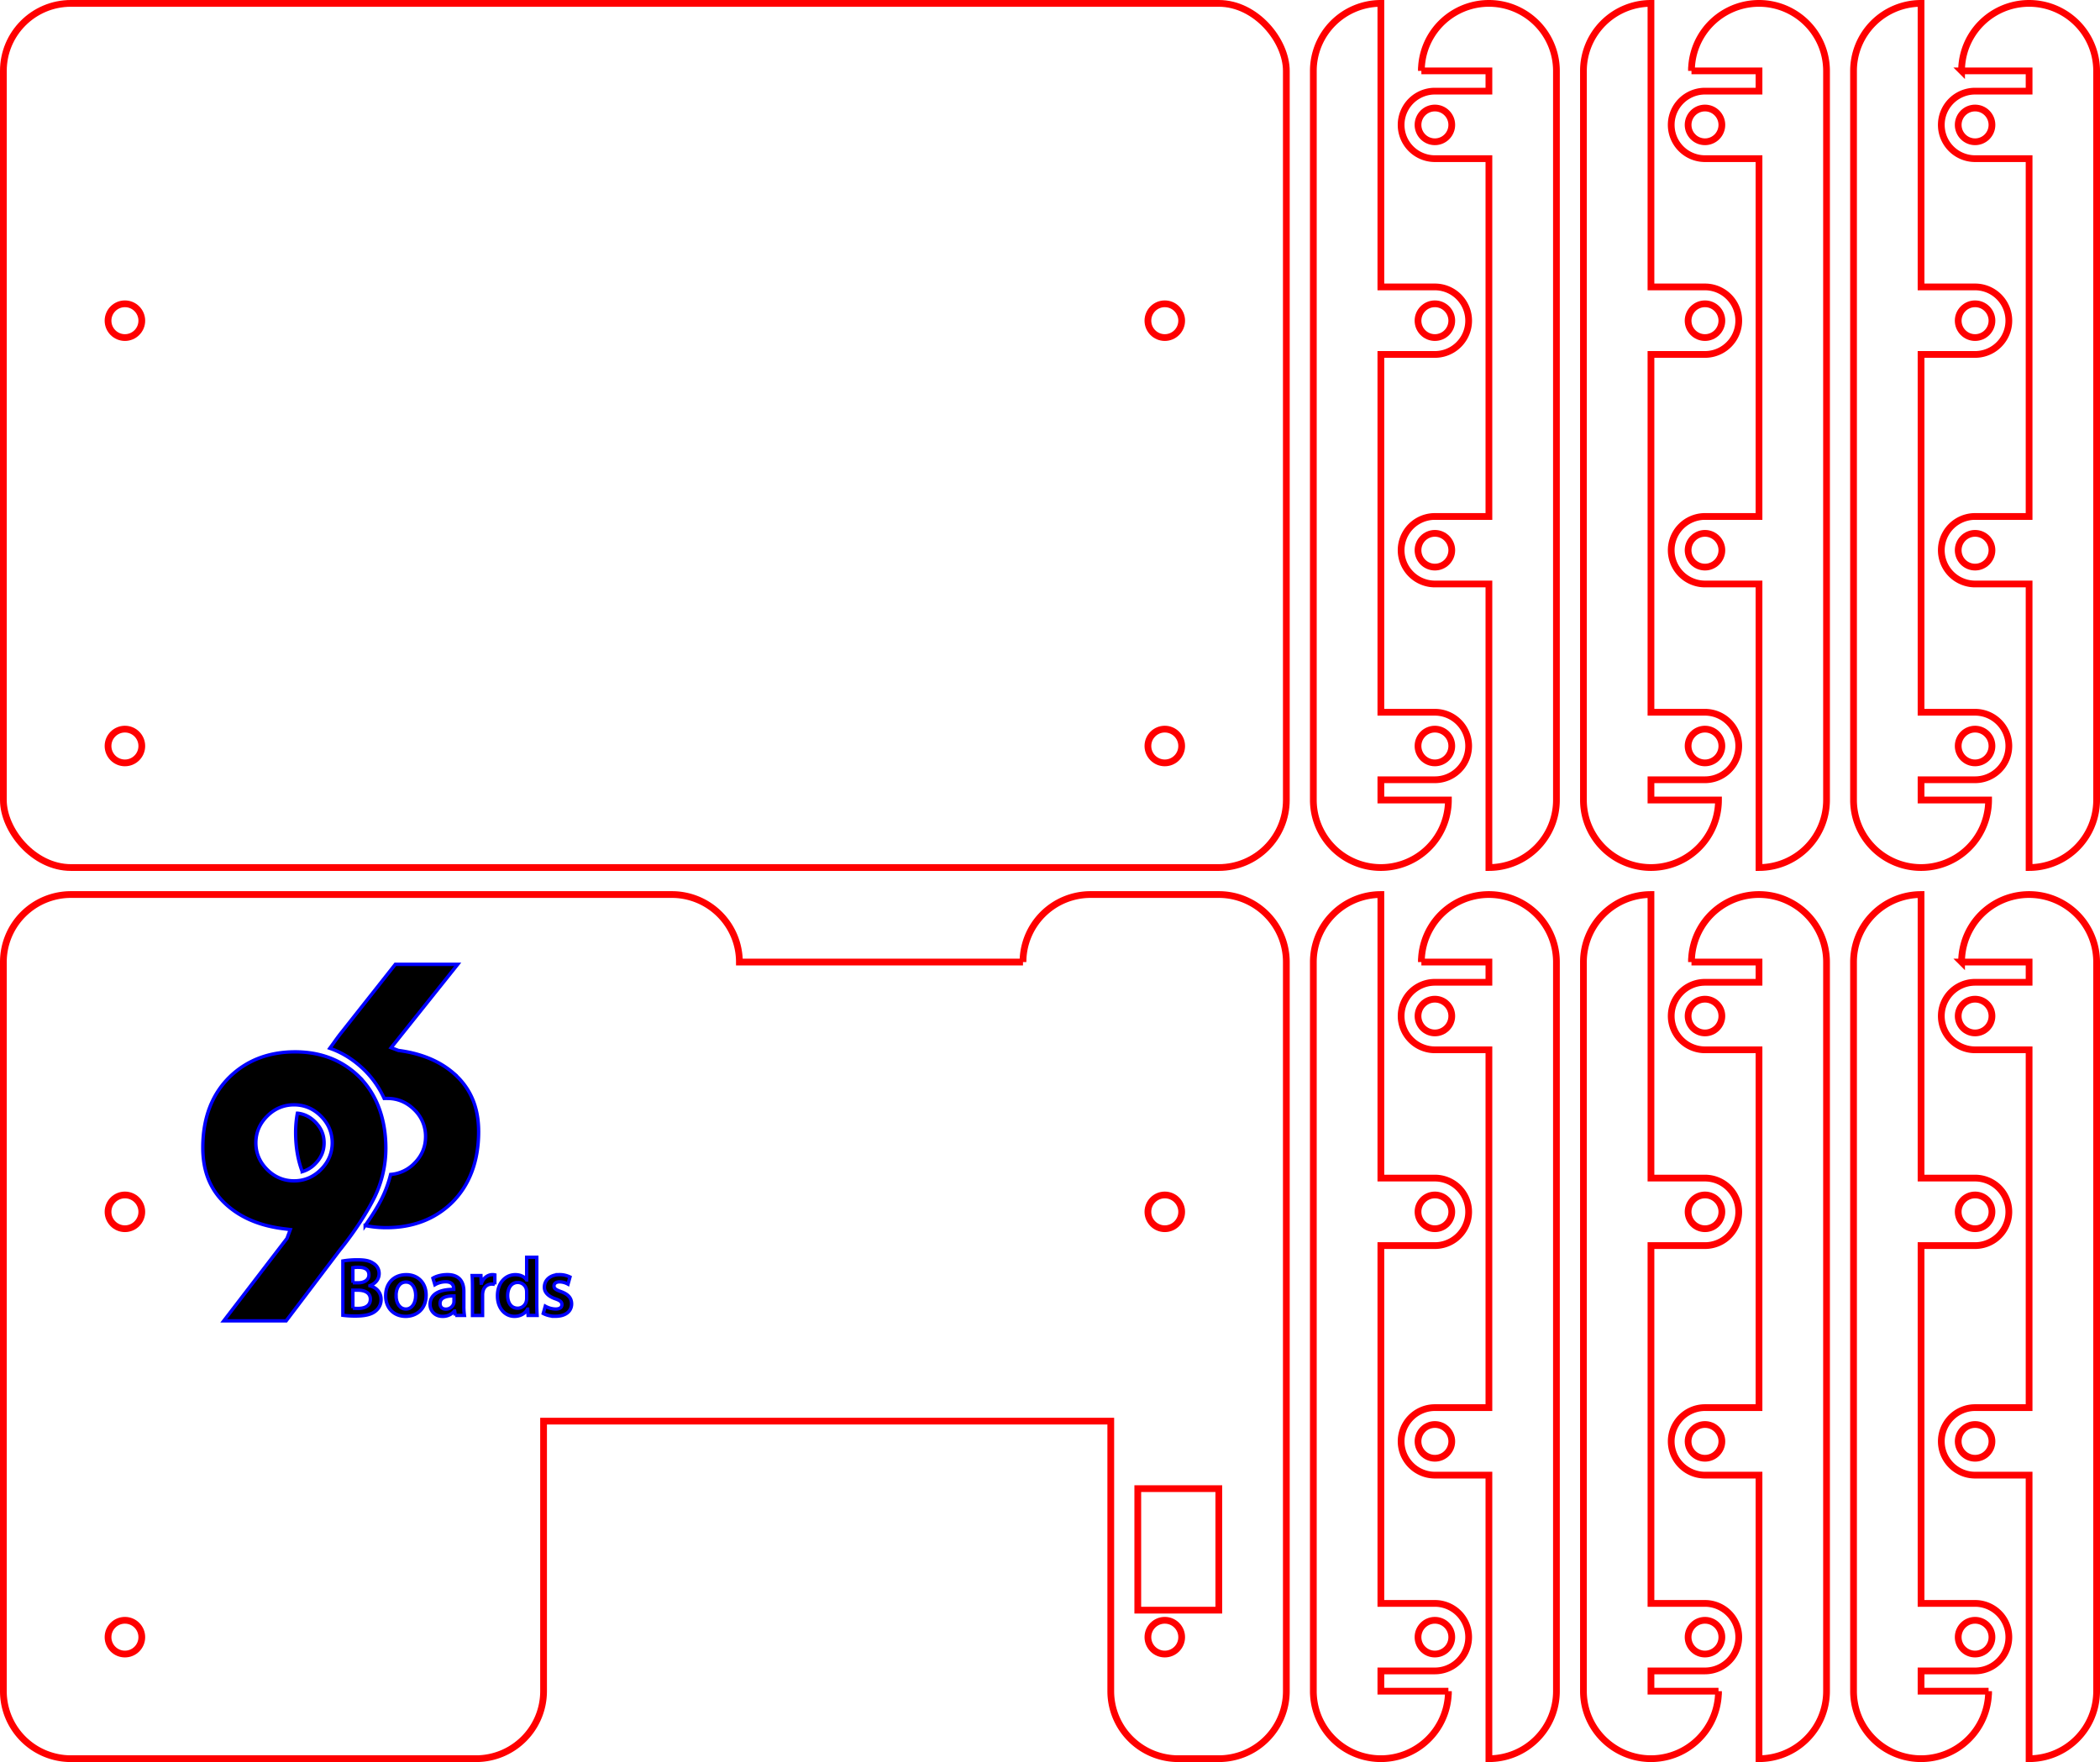 <?xml version="1.0" encoding="UTF-8" standalone="no"?>
<svg
   xmlns:dc="http://purl.org/dc/elements/1.1/"
   xmlns:cc="http://creativecommons.org/ns#"
   xmlns:rdf="http://www.w3.org/1999/02/22-rdf-syntax-ns#"
   xmlns:svg="http://www.w3.org/2000/svg"
   xmlns="http://www.w3.org/2000/svg"
   xmlns:sodipodi="http://sodipodi.sourceforge.net/DTD/sodipodi-0.dtd"
   xmlns:inkscape="http://www.inkscape.org/namespaces/inkscape"
   height="130.5mm"
   version="1.1"
   viewBox="0 0 155.5 130.5"
   width="155.5mm"
   id="svg4787"
   sodipodi:docname="ce96-hikey-96boards.svg"
   inkscape:version="0.92+devel unknown">
  <sodipodi:namedview
     pagecolor="#ffffff"
     bordercolor="#666666"
     borderopacity="1"
     objecttolerance="10"
     gridtolerance="10"
     guidetolerance="10"
     inkscape:pageopacity="0"
     inkscape:pageshadow="2"
     inkscape:window-width="1920"
     inkscape:window-height="1016"
     id="namedview4789"
     showgrid="false"
     inkscape:zoom="1.1844152"
     inkscape:cx="335.8071"
     inkscape:cy="228.43841"
     inkscape:window-x="0"
     inkscape:window-y="0"
     inkscape:window-maximized="1"
     inkscape:current-layer="svg4787"
     inkscape:document-rotation="0"
     fit-margin-top="0"
     fit-margin-left="0"
     fit-margin-right="0"
     fit-margin-bottom="0" />
  <defs
     id="defs4659" />
  <rect
     style="stroke:#ff0000;stroke-opacity:1"
     id="rect4661"
     y="0.25"
     x="0.25"
     width="95"
     stroke-width="0.5"
     stroke="red"
     ry="5"
     rx="5"
     height="64"
     fill="none" />
  <circle
     cx="9.25"
     cy="23.75"
     fill="none"
     r="1.25"
     stroke="red"
     stroke-width="0.5"
     id="circle4663"
     style="stroke:#ff0000;stroke-opacity:1" />
  <circle
     cx="9.25"
     cy="55.25"
     fill="none"
     r="1.25"
     stroke="red"
     stroke-width="0.5"
     id="circle4665"
     style="stroke:#ff0000;stroke-opacity:1" />
  <circle
     cx="86.25"
     cy="23.75"
     fill="none"
     r="1.25"
     stroke="red"
     stroke-width="0.5"
     id="circle4667"
     style="stroke:#ff0000;stroke-opacity:1" />
  <circle
     cx="86.25"
     cy="55.25"
     fill="none"
     r="1.25"
     stroke="red"
     stroke-width="0.5"
     id="circle4669"
     style="stroke:#ff0000;stroke-opacity:1" />
  <path
     style="stroke:#ff0000;stroke-opacity:1"
     inkscape:connector-curvature="0"
     id="path4675"
     stroke-width="0.5"
     stroke="red"
     fill="none"
     d="m 0.25,71.25 a 5,5 0 0 1 5,-5 h 44.5 a 5,5 0 0 1 5,5 h 21 a 5,5 0 0 1 5,-5 h 9.5 a 5,5 0 0 1 5,5 v 54 a 5,5 0 0 1 -5,5 h -3 a 5,5 0 0 1 -5,-5 v -20 h -42 v 20 a 5,5 0 0 1 -5,5 h -30 a 5,5 0 0 1 -5,-5 z" />
  <circle
     cx="9.25"
     cy="89.75"
     fill="none"
     r="1.25"
     stroke="red"
     stroke-width="0.5"
     id="circle4677"
     style="stroke:#ff0000;stroke-opacity:1" />
  <circle
     cx="9.25"
     cy="121.25"
     fill="none"
     r="1.25"
     stroke="red"
     stroke-width="0.5"
     id="circle4679"
     style="stroke:#ff0000;stroke-opacity:1" />
  <circle
     cx="86.25"
     cy="89.75"
     fill="none"
     r="1.25"
     stroke="red"
     stroke-width="0.5"
     id="circle4681"
     style="stroke:#ff0000;stroke-opacity:1" />
  <circle
     cx="86.25"
     cy="121.25"
     fill="none"
     r="1.25"
     stroke="red"
     stroke-width="0.5"
     id="circle4683"
     style="stroke:#ff0000;stroke-opacity:1" />
  <rect
     style="stroke:#ff0000;stroke-opacity:1"
     id="rect4687"
     y="110.25"
     x="84.25"
     width="6"
     stroke-width="0.5"
     stroke="red"
     height="9"
     fill="none" />
  <path
     style="stroke:#ff0000;stroke-opacity:1"
     inkscape:connector-curvature="0"
     id="path4691"
     stroke-width="0.5"
     stroke="red"
     fill="none"
     d="m 97.25,5.25 a 5,5 0 0 1 5,-5 v 21 h 4 a 2.5,2.5 0 0 1 0,5 h -4 v 26.5 h 4 a 2.5,2.5 0 0 1 0,5 h -4 v 1.5 h 5 a 5,5 0 0 1 -10,0 z" />
  <circle
     style="stroke:#ff0000;stroke-opacity:1"
     id="circle4693"
     stroke-width="0.5"
     stroke="red"
     r="1.25"
     fill="none"
     cy="23.75"
     cx="106.25" />
  <circle
     style="stroke:#ff0000;stroke-opacity:1"
     id="circle4695"
     stroke-width="0.5"
     stroke="red"
     r="1.25"
     fill="none"
     cy="55.25"
     cx="106.25" />
  <path
     style="stroke:#ff0000;stroke-opacity:1"
     inkscape:connector-curvature="0"
     id="path4699"
     stroke-width="0.5"
     stroke="red"
     fill="none"
     d="m 97.25,71.25 a 5,5 0 0 1 5,-5 v 21 h 4 a 2.5,2.5 0 0 1 0,5 h -4 v 26.5 h 4 a 2.5,2.5 0 0 1 0,5 h -4 v 1.5 h 5 a 5,5 0 0 1 -10,0 z" />
  <circle
     style="stroke:#ff0000;stroke-opacity:1"
     id="circle4701"
     stroke-width="0.5"
     stroke="red"
     r="1.25"
     fill="none"
     cy="89.75"
     cx="106.25" />
  <circle
     style="stroke:#ff0000;stroke-opacity:1"
     id="circle4703"
     stroke-width="0.5"
     stroke="red"
     r="1.25"
     fill="none"
     cy="121.25"
     cx="106.25" />
  <path
     style="stroke:#ff0000;stroke-opacity:1"
     inkscape:connector-curvature="0"
     id="path4707"
     stroke-width="0.5"
     stroke="red"
     fill="none"
     d="m 115.25,59.25 a 5,5 0 0 1 -5,5 v -21 h -4 a 2.5,2.5 0 0 1 0,-5 h 4 v -26.5 h -4 a 2.5,2.5 0 0 1 0,-5 h 4 v -1.5 h -5 a 5,5 0 0 1 10,0 z" />
  <circle
     style="stroke:#ff0000;stroke-opacity:1"
     id="circle4709"
     stroke-width="0.5"
     stroke="red"
     r="1.25"
     fill="none"
     cy="-40.75"
     cx="-106.25"
     transform="scale(-1)" />
  <circle
     style="stroke:#ff0000;stroke-opacity:1"
     id="circle4711"
     stroke-width="0.5"
     stroke="red"
     r="1.25"
     fill="none"
     cy="-9.25"
     cx="-106.25"
     transform="scale(-1)" />
  <path
     style="stroke:#ff0000;stroke-opacity:1"
     inkscape:connector-curvature="0"
     id="path4715"
     stroke-width="0.5"
     stroke="red"
     fill="none"
     d="m 115.25,125.25 a 5,5 0 0 1 -5,5 v -21 h -4 a 2.5,2.5 0 0 1 0,-5 h 4 v -26.5 h -4 a 2.5,2.5 0 0 1 0,-5 h 4 v -1.5 h -5 a 5,5 0 0 1 10,0 z" />
  <circle
     style="stroke:#ff0000;stroke-opacity:1"
     id="circle4717"
     stroke-width="0.5"
     stroke="red"
     r="1.25"
     fill="none"
     cy="-106.75"
     cx="-106.25"
     transform="scale(-1)" />
  <circle
     style="stroke:#ff0000;stroke-opacity:1"
     id="circle4719"
     stroke-width="0.5"
     stroke="red"
     r="1.25"
     fill="none"
     cy="-75.25"
     cx="-106.25"
     transform="scale(-1)" />
  <path
     style="stroke:#ff0000;stroke-opacity:1"
     inkscape:connector-curvature="0"
     id="path4723"
     stroke-width="0.5"
     stroke="red"
     fill="none"
     d="m 117.25,5.25 a 5,5 0 0 1 5,-5 v 21 h 4 a 2.5,2.5 0 0 1 0,5 h -4 v 26.5 h 4 a 2.5,2.5 0 0 1 0,5 h -4 v 1.5 h 5 a 5,5 0 0 1 -10,0 z" />
  <circle
     style="stroke:#ff0000;stroke-opacity:1"
     id="circle4725"
     stroke-width="0.5"
     stroke="red"
     r="1.25"
     fill="none"
     cy="23.75"
     cx="126.25" />
  <circle
     style="stroke:#ff0000;stroke-opacity:1"
     id="circle4727"
     stroke-width="0.5"
     stroke="red"
     r="1.25"
     fill="none"
     cy="55.25"
     cx="126.25" />
  <path
     style="stroke:#ff0000;stroke-opacity:1"
     inkscape:connector-curvature="0"
     id="path4731"
     stroke-width="0.5"
     stroke="red"
     fill="none"
     d="m 117.25,71.25 a 5,5 0 0 1 5,-5 v 21 h 4 a 2.5,2.5 0 0 1 0,5 h -4 v 26.5 h 4 a 2.5,2.5 0 0 1 0,5 h -4 v 1.5 h 5 a 5,5 0 0 1 -10,0 z" />
  <circle
     style="stroke:#ff0000;stroke-opacity:1"
     id="circle4733"
     stroke-width="0.5"
     stroke="red"
     r="1.25"
     fill="none"
     cy="89.75"
     cx="126.25" />
  <circle
     style="stroke:#ff0000;stroke-opacity:1"
     id="circle4735"
     stroke-width="0.5"
     stroke="red"
     r="1.25"
     fill="none"
     cy="121.25"
     cx="126.25" />
  <path
     style="stroke:#ff0000;stroke-opacity:1"
     inkscape:connector-curvature="0"
     id="path4739"
     stroke-width="0.5"
     stroke="red"
     fill="none"
     d="m 135.25,59.25 a 5,5 0 0 1 -5,5 v -21 h -4 a 2.5,2.5 0 0 1 0,-5 h 4 v -26.5 h -4 a 2.5,2.5 0 0 1 0,-5 h 4 v -1.5 h -5 a 5,5 0 0 1 10,0 z" />
  <circle
     style="stroke:#ff0000;stroke-opacity:1"
     id="circle4741"
     stroke-width="0.5"
     stroke="red"
     r="1.25"
     fill="none"
     cy="-40.75"
     cx="-126.25"
     transform="scale(-1)" />
  <circle
     style="stroke:#ff0000;stroke-opacity:1"
     id="circle4743"
     stroke-width="0.5"
     stroke="red"
     r="1.25"
     fill="none"
     cy="-9.25"
     cx="-126.25"
     transform="scale(-1)" />
  <path
     style="stroke:#ff0000;stroke-opacity:1"
     inkscape:connector-curvature="0"
     id="path4747"
     stroke-width="0.5"
     stroke="red"
     fill="none"
     d="m 135.25,125.25 a 5,5 0 0 1 -5,5 v -21 h -4 a 2.5,2.5 0 0 1 0,-5 h 4 v -26.5 h -4 a 2.5,2.5 0 0 1 0,-5 h 4 v -1.5 h -5 a 5,5 0 0 1 10,0 z" />
  <circle
     style="stroke:#ff0000;stroke-opacity:1"
     id="circle4749"
     stroke-width="0.5"
     stroke="red"
     r="1.25"
     fill="none"
     cy="-106.75"
     cx="-126.25"
     transform="scale(-1)" />
  <circle
     style="stroke:#ff0000;stroke-opacity:1"
     id="circle4751"
     stroke-width="0.5"
     stroke="red"
     r="1.25"
     fill="none"
     cy="-75.25"
     cx="-126.25"
     transform="scale(-1)" />
  <path
     style="stroke:#ff0000;stroke-opacity:1"
     inkscape:connector-curvature="0"
     id="path4755"
     stroke-width="0.5"
     stroke="red"
     fill="none"
     d="m 137.25,5.25 a 5,5 0 0 1 5,-5 v 21 h 4 a 2.5,2.5 0 0 1 0,5 h -4 v 26.5 h 4 a 2.5,2.5 0 0 1 0,5 h -4 v 1.5 h 5 a 5,5 0 0 1 -10,0 z" />
  <circle
     style="stroke:#ff0000;stroke-opacity:1"
     id="circle4757"
     stroke-width="0.5"
     stroke="red"
     r="1.25"
     fill="none"
     cy="23.75"
     cx="146.25" />
  <circle
     style="stroke:#ff0000;stroke-opacity:1"
     id="circle4759"
     stroke-width="0.5"
     stroke="red"
     r="1.25"
     fill="none"
     cy="55.25"
     cx="146.25" />
  <path
     style="stroke:#ff0000;stroke-opacity:1"
     inkscape:connector-curvature="0"
     id="path4763"
     stroke-width="0.5"
     stroke="red"
     fill="none"
     d="m 137.25,71.25 a 5,5 0 0 1 5,-5 v 21 h 4 a 2.5,2.5 0 0 1 0,5 h -4 v 26.5 h 4 a 2.5,2.5 0 0 1 0,5 h -4 v 1.5 h 5 a 5,5 0 0 1 -10,0 z" />
  <circle
     style="stroke:#ff0000;stroke-opacity:1"
     id="circle4765"
     stroke-width="0.5"
     stroke="red"
     r="1.25"
     fill="none"
     cy="89.75"
     cx="146.25" />
  <circle
     style="stroke:#ff0000;stroke-opacity:1"
     id="circle4767"
     stroke-width="0.5"
     stroke="red"
     r="1.25"
     fill="none"
     cy="121.25"
     cx="146.25" />
  <path
     style="stroke:#ff0000;stroke-opacity:1"
     inkscape:connector-curvature="0"
     id="path4771"
     stroke-width="0.5"
     stroke="red"
     fill="none"
     d="m 155.25,59.25 a 5,5 0 0 1 -5,5 v -21 h -4 a 2.5,2.5 0 0 1 0,-5 h 4 v -26.5 h -4 a 2.5,2.5 0 0 1 0,-5 h 4 v -1.5 h -5 a 5,5 0 0 1 10,0 z" />
  <circle
     style="stroke:#ff0000;stroke-opacity:1"
     id="circle4773"
     stroke-width="0.5"
     stroke="red"
     r="1.25"
     fill="none"
     cy="-40.75"
     cx="-146.25"
     transform="scale(-1)" />
  <circle
     style="stroke:#ff0000;stroke-opacity:1"
     id="circle4775"
     stroke-width="0.5"
     stroke="red"
     r="1.25"
     fill="none"
     cy="-9.25"
     cx="-146.25"
     transform="scale(-1)" />
  <path
     style="stroke:#ff0000;stroke-opacity:1"
     inkscape:connector-curvature="0"
     id="path4779"
     stroke-width="0.5"
     stroke="red"
     fill="none"
     d="m 155.25,125.25 a 5,5 0 0 1 -5,5 v -21 h -4 a 2.5,2.5 0 0 1 0,-5 h 4 v -26.5 h -4 a 2.5,2.5 0 0 1 0,-5 h 4 v -1.5 h -5 a 5,5 0 0 1 10,0 z" />
  <circle
     style="stroke:#ff0000;stroke-opacity:1"
     id="circle4781"
     stroke-width="0.5"
     stroke="red"
     r="1.25"
     fill="none"
     cy="-106.75"
     cx="-146.25"
     transform="scale(-1)" />
  <circle
     style="stroke:#ff0000;stroke-opacity:1"
     id="circle4783"
     stroke-width="0.5"
     stroke="red"
     r="1.25"
     fill="none"
     cy="-75.25"
     cx="-146.25"
     transform="scale(-1)" />
  <path
     style="stroke:#0000ff;stroke-width:0.25;stroke-miterlimit:4;stroke-dasharray:none;stroke-opacity:1"
     d="m 25.388,93.389 a 6.242,6.241 0 0 1 1.086,-0.085 c 0.552,0 0.892,0.067 1.171,0.261 a 0.862,0.862 0 0 1 0.427,0.765 c 0,0.376 -0.236,0.72 -0.679,0.886 v 0.012 c 0.431,0.109 0.825,0.449 0.825,1.014 a 1.061,1.061 0 0 1 -0.394,0.843 c -0.292,0.255 -0.772,0.382 -1.52,0.382 a 7.231,7.231 0 0 1 -0.916,-0.055 V 93.39 Z m 0.74,1.616 h 0.384 c 0.516,0 0.807,-0.24 0.807,-0.589 0,-0.382 -0.291,-0.558 -0.765,-0.558 a 2.029,2.029 0 0 0 -0.425,0.031 v 1.116 z m 0,1.881 a 3.297,3.296 0 0 0 0.394,0.018 c 0.48,0 0.904,-0.18 0.904,-0.686 0,-0.473 -0.413,-0.667 -0.928,-0.667 h -0.37 v 1.335 z"
     id="path945"
     inkscape:connector-curvature="0" />
  <path
     style="stroke:#0000ff;stroke-width:0.25;stroke-miterlimit:4;stroke-dasharray:none;stroke-opacity:1"
     d="m 31.554,95.919 c 0,1.086 -0.765,1.572 -1.517,1.572 -0.84,0 -1.481,-0.577 -1.481,-1.523 0,-0.971 0.637,-1.566 1.529,-1.566 0.879,0.003 1.469,0.619 1.469,1.517 z m -2.227,0.031 c 0,0.57 0.279,1.001 0.734,1.001 0.425,0 0.72,-0.42 0.72,-1.014 0,-0.461 -0.206,-0.989 -0.716,-0.989 -0.526,6e-4 -0.739,0.51 -0.739,1.002 z"
     id="path947"
     inkscape:connector-curvature="0" />
  <path
     style="stroke:#0000ff;stroke-width:0.25;stroke-miterlimit:4;stroke-dasharray:none;stroke-opacity:1"
     d="m 33.714,97.424 -0.049,-0.328 h -0.018 a 1.098,1.098 0 0 1 -0.874,0.394 c -0.595,0 -0.928,-0.431 -0.928,-0.88 0,-0.747 0.66,-1.123 1.754,-1.116 v -0.049 c 0,-0.194 -0.079,-0.516 -0.6,-0.516 a 1.565,1.565 0 0 0 -0.795,0.218 l -0.146,-0.486 c 0.218,-0.133 0.6,-0.261 1.068,-0.261 0.946,0 1.22,0.6 1.22,1.244 v 1.068 a 4.741,4.741 0 0 0 0.043,0.71 H 33.714 Z M 33.617,95.98 c -0.528,-0.012 -1.032,0.103 -1.032,0.552 0,0.291 0.188,0.425 0.425,0.425 a 0.605,0.605 0 0 0 0.583,-0.406 0.54,0.54 0 0 0 0.024,-0.164 V 95.98 Z"
     id="path949"
     inkscape:connector-curvature="0" />
  <path
     style="stroke:#0000ff;stroke-width:0.25;stroke-miterlimit:4;stroke-dasharray:none;stroke-opacity:1"
     d="m 34.986,95.421 c 0,-0.4 -0.006,-0.686 -0.024,-0.952 h 0.649 l 0.024,0.564 h 0.024 c 0.146,-0.42 0.492,-0.631 0.807,-0.631 a 0.784,0.784 0 0 1 0.176,0.018 v 0.705 a 1.038,1.038 0 0 0 -0.218,-0.024 c -0.36,0 -0.6,0.23 -0.667,0.564 a 1.284,1.284 0 0 0 -0.024,0.23 v 1.529 h -0.747 z"
     id="path951"
     inkscape:connector-curvature="0" />
  <path
     style="stroke:#0000ff;stroke-width:0.25;stroke-miterlimit:4;stroke-dasharray:none;stroke-opacity:1"
     d="m 39.747,93.115 v 3.477 c 0,0.304 0.012,0.631 0.024,0.831 H 39.104 l -0.031,-0.467 h -0.012 c -0.176,0.328 -0.534,0.534 -0.965,0.534 -0.704,0 -1.26,-0.6 -1.26,-1.511 -0.007,-0.989 0.612,-1.575 1.32,-1.575 0.406,0 0.698,0.17 0.831,0.388 h 0.012 v -1.677 h 0.747 z m -0.747,2.585 a 1.054,1.054 0 0 0 -0.018,-0.194 0.654,0.654 0 0 0 -0.643,-0.528 c -0.48,0 -0.747,0.425 -0.747,0.977 0,0.54 0.267,0.934 0.741,0.934 a 0.66,0.66 0 0 0 0.643,-0.528 0.833,0.833 0 0 0 0.024,-0.218 v -0.443 z"
     id="path953"
     inkscape:connector-curvature="0" />
  <path
     style="stroke:#0000ff;stroke-width:0.25;stroke-miterlimit:4;stroke-dasharray:none;stroke-opacity:1"
     d="m 40.376,96.738 a 1.665,1.665 0 0 0 0.759,0.212 c 0.328,0 0.474,-0.133 0.474,-0.328 0,-0.194 -0.12,-0.304 -0.486,-0.431 -0.577,-0.2 -0.819,-0.516 -0.813,-0.862 0,-0.522 0.431,-0.928 1.116,-0.928 a 1.736,1.736 0 0 1 0.78,0.176 l -0.146,0.528 a 1.327,1.327 0 0 0 -0.625,-0.17 c -0.267,0 -0.413,0.127 -0.413,0.31 0,0.182 0.14,0.279 0.516,0.413 0.534,0.194 0.78,0.467 0.789,0.904 0,0.534 -0.42,0.922 -1.2,0.922 a 1.907,1.907 0 0 1 -0.9,-0.206 z"
     id="path955"
     inkscape:connector-curvature="0" />
  <path
     style="stroke:#0000ff;stroke-width:0.25;stroke-miterlimit:4;stroke-dasharray:none;stroke-opacity:1"
     d="m 33.58,79.476 c -1.042,-0.9 -2.414,-1.464 -4.077,-1.677 l -0.54,-0.205 4.931,-6.174 h -4.621 l -3.961,5.012 c -0.322,0.396 -0.618,0.84 -0.89,1.204 0.981,0.337 1.856,0.916 2.615,1.667 a 7.082,7.081 0 0 1 1.41,2.048 c 0.079,-0.007 0.159,0 0.24,0 0.76,0 1.428,0.283 1.985,0.832 a 2.722,2.722 0 0 1 0.84,2.001 c 0,0.762 -0.283,1.428 -0.84,1.98 a 2.744,2.744 0 0 1 -1.747,0.817 8.786,8.785 0 0 1 -0.634,1.746 c -0.29,0.588 -0.709,1.27 -1.251,2.037 a 7.651,7.651 0 0 0 1.563,0.157 c 1.947,0 3.576,-0.616 4.841,-1.831 1.324,-1.306 1.997,-3.083 1.997,-5.281 -0.001,-1.827 -0.61,-3.245 -1.863,-4.333 z"
     id="path957"
     inkscape:connector-curvature="0" />
  <path
     style="stroke:#0000ff;stroke-width:0.25;stroke-miterlimit:4;stroke-dasharray:none;stroke-opacity:1"
     d="m 23.998,84.643 c 0,-0.6 -0.217,-1.109 -0.66,-1.553 -0.384,-0.383 -0.817,-0.595 -1.316,-0.647 a 7.83,7.83 0 0 0 -0.131,1.417 c 0,1.074 0.164,2.048 0.491,2.914 a 2.19,2.19 0 0 0 0.955,-0.577 c 0.444,-0.445 0.661,-0.953 0.661,-1.554 z"
     id="path959"
     inkscape:connector-curvature="0" />
  <path
     style="stroke:#0000ff;stroke-width:0.25;stroke-miterlimit:4;stroke-dasharray:none;stroke-opacity:1"
     d="m 26.61,79.761 c -1.25,-1.235 -2.85,-1.86 -4.754,-1.86 -1.946,0 -3.575,0.622 -4.84,1.848 -1.326,1.292 -1.998,3.061 -1.998,5.25 0,1.837 0.609,3.251 1.86,4.321 1.044,0.9 2.416,1.463 4.081,1.676 l 0.537,0.067 -0.244,0.653 -4.685,6.109 h 4.621 l 3.961,-5.227 c 1.239,-1.527 2.115,-2.977 2.601,-3.961 a 8.315,8.315 0 0 0 0.82,-3.595 c 0,-2.138 -0.66,-3.972 -1.961,-5.281 z m -2.85,6.859 c -0.557,0.555 -1.225,0.836 -1.987,0.836 -0.762,0 -1.43,-0.281 -1.987,-0.836 -0.557,-0.555 -0.84,-1.221 -0.84,-1.98 0,-0.759 0.283,-1.425 0.84,-1.98 0.558,-0.556 1.226,-0.836 1.987,-0.836 0.761,0 1.43,0.281 1.987,0.836 0.557,0.555 0.84,1.221 0.84,1.98 0,0.759 -0.283,1.427 -0.84,1.982 z"
     id="path961"
     inkscape:connector-curvature="0" />
</svg>
